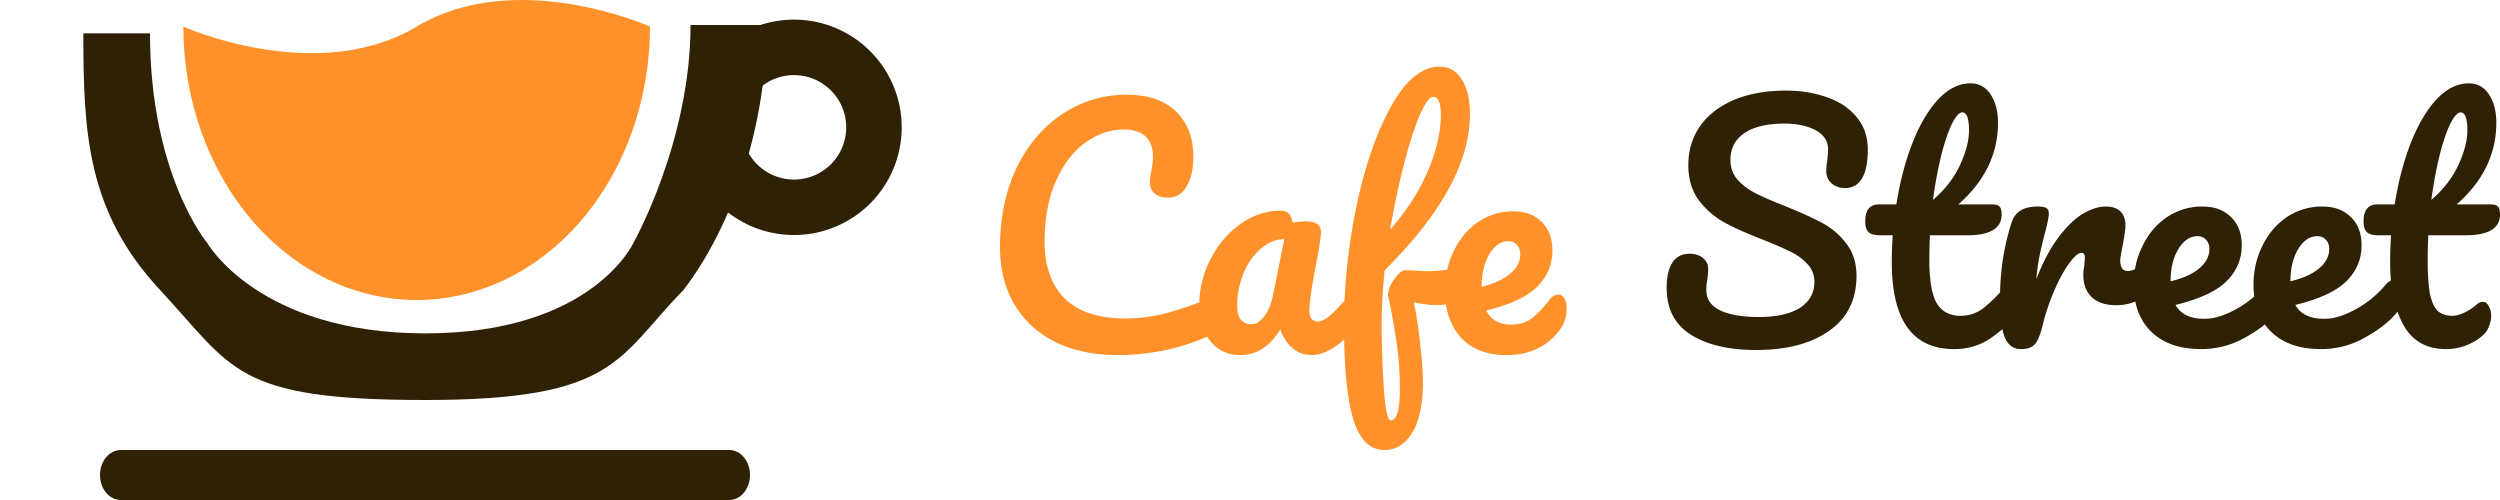 <svg width="150" height="30" fill="none" xmlns="http://www.w3.org/2000/svg"><path d="M46 1.5c0 5.967-2 12-5 15.91C37 21.5 37 24 25.522 24S14 22.115 9.612 17.41C5.225 12.705 5 7.967 5 2h4c0 8.5 3.439 12.583 3.439 12.583s3.083 5.42 13.083 5.42S38 14.583 38 14.583 41.432 8.5 41.432 1.5H46z" fill="#2F2105"/><path d="M41.46 9.527a6.462 6.462 0 102.003-6.818l2.152 2.54a3.133 3.133 0 11-.972 3.306l-3.183.972z" fill="#2F2105"/><path d="M39 1.595c0 4.35-1.475 8.523-4.1 11.6C32.274 16.272 28.713 18 25 18s-7.274-1.728-9.9-4.805c-2.625-3.077-4.1-7.25-4.1-11.6 0 0 8 3.589 14 0s14 0 14 0z" fill="#FF912B"/><path d="M43.755 27H7.245C6.557 27 6 27.672 6 28.5S6.557 30 7.245 30h36.51c.688 0 1.245-.672 1.245-1.5s-.557-1.5-1.245-1.5z" fill="#2F2105"/><path d="M67.084 21.305c-1.445 0-2.701-.262-3.77-.788-1.068-.537-1.888-1.293-2.458-2.27-.57-.977-.856-2.112-.856-3.406 0-1.795.334-3.388 1.002-4.78.68-1.391 1.596-2.466 2.75-3.223a6.776 6.776 0 013.842-1.153c1.31 0 2.306.342 2.986 1.025.68.672 1.02 1.563 1.02 2.674 0 .745-.133 1.343-.4 1.794-.256.452-.626.678-1.111.678-.34 0-.608-.08-.802-.238-.194-.159-.291-.39-.291-.696 0-.11.024-.311.073-.604.073-.367.109-.66.109-.88 0-1.11-.589-1.666-1.766-1.666-.802 0-1.567.263-2.295.788s-1.317 1.3-1.766 2.325c-.45 1.014-.674 2.222-.674 3.626 0 1.465.407 2.6 1.22 3.406.813.794 2.015 1.19 3.606 1.19.789 0 1.584-.097 2.385-.293a19.273 19.273 0 002.695-.933c.183-.074.334-.11.456-.11a.49.49 0 01.437.22c.097.146.145.335.145.567 0 .745-.4 1.294-1.201 1.648-.862.379-1.76.66-2.696.843-.922.17-1.803.256-2.64.256zm7.349 0c-.753 0-1.354-.275-1.803-.824-.45-.55-.674-1.27-.674-2.16 0-.978.225-1.9.674-2.766.449-.879 1.044-1.581 1.784-2.106.753-.537 1.548-.806 2.386-.806.267 0 .443.055.528.165.097.098.176.28.237.55.255-.05.522-.074.801-.074.595 0 .892.214.892.641 0 .256-.09.867-.273 1.831-.279 1.404-.419 2.38-.419 2.93a.7.7 0 00.128.44c.097.11.218.165.364.165.23 0 .51-.147.838-.44.328-.305.77-.793 1.33-1.465.145-.17.309-.256.49-.256a.4.4 0 01.365.22c.097.146.146.347.146.604 0 .488-.116.867-.346 1.135a9.203 9.203 0 01-1.585 1.575c-.558.427-1.098.64-1.62.64a1.75 1.75 0 01-1.111-.402c-.328-.28-.577-.66-.747-1.135-.631 1.025-1.426 1.538-2.385 1.538zm.655-1.85c.267 0 .522-.158.765-.476.243-.317.419-.738.528-1.263l.674-3.37c-.51.012-.983.208-1.42.586-.425.367-.765.855-1.02 1.465a4.986 4.986 0 00-.383 1.941c0 .379.073.66.219.843.158.183.37.274.637.274zm12.747-3.369c.34 0 .51.256.51.77 0 .963-.753 1.446-2.258 1.446-.292 0-.71-.055-1.257-.165.158.757.285 1.6.382 2.527.11.916.164 1.672.164 2.27 0 1.32-.212 2.326-.637 3.022-.425.696-.983 1.044-1.675 1.044-.874 0-1.5-.623-1.876-1.868-.364-1.245-.546-3.125-.546-5.64 0-2.344.249-4.718.746-7.123.51-2.418 1.202-4.414 2.076-5.988C84.35 4.794 85.322 4 86.378 4c.57 0 1.014.256 1.33.77.327.512.49 1.202.49 2.068 0 2.87-1.705 5.994-5.116 9.376a31.674 31.674 0 00-.182 3.15c0 1.257.042 2.545.127 3.864.085 1.33.225 1.996.419 1.996.364 0 .546-.635.546-1.905 0-.952-.066-1.874-.2-2.765a34.96 34.96 0 00-.51-2.82c-.012-.159.037-.36.146-.604.121-.244.267-.458.437-.641.17-.183.322-.275.455-.275.243 0 .534.012.874.037.11.012.237.018.383.018.485 0 1.026-.043 1.62-.128l.31-.037c.11-.012.218-.018.328-.018zm-1.84-10.273c-.218 0-.491.372-.819 1.117-.316.745-.631 1.733-.947 2.966a46.262 46.262 0 00-.82 3.883c.972-1.111 1.718-2.265 2.24-3.461.522-1.209.79-2.338.802-3.388 0-.745-.152-1.117-.455-1.117zm7.495 11.866a.4.4 0 01.364.22c.097.146.146.348.146.604 0 .44-.103.818-.31 1.136-.34.524-.789.934-1.347 1.226-.547.293-1.202.44-1.967.44-1.165 0-2.07-.348-2.713-1.044-.644-.708-.965-1.66-.965-2.857 0-.842.176-1.623.528-2.344.352-.732.837-1.312 1.457-1.74a3.714 3.714 0 012.13-.64c.704 0 1.269.214 1.694.64.425.416.637.984.637 1.704 0 .842-.303 1.569-.91 2.179-.595.598-1.615 1.074-3.06 1.428.292.562.783.843 1.475.843.498 0 .905-.116 1.22-.348.328-.232.704-.623 1.13-1.172.145-.183.309-.275.491-.275zm-2.986-3.204c-.45 0-.832.262-1.148.787-.303.525-.455 1.16-.455 1.904v.037c.716-.17 1.28-.427 1.694-.77.412-.34.619-.738.619-1.19 0-.231-.067-.414-.2-.549a.629.629 0 00-.51-.22z" fill="#FF912B"/><path d="M105.365 21c-1.623 0-2.923-.303-3.9-.908-.977-.617-1.465-1.556-1.465-2.815 0-.666.116-1.175.348-1.526.232-.35.574-.526 1.025-.526.33 0 .599.085.806.254.208.17.311.387.311.654a3.3 3.3 0 01-.054.635c0 .049-.013.134-.037.255a3.87 3.87 0 00-.018.381c0 .545.274.95.824 1.217.561.266 1.343.4 2.344.4 1.037 0 1.849-.182 2.435-.545.586-.376.879-.896.879-1.562 0-.412-.134-.763-.403-1.054a3.143 3.143 0 00-1.007-.744c-.403-.206-.97-.454-1.703-.745-.94-.363-1.709-.708-2.307-1.035a4.93 4.93 0 01-1.52-1.326c-.415-.569-.623-1.271-.623-2.106 0-.872.232-1.647.696-2.325.476-.678 1.154-1.205 2.033-1.58.891-.375 1.935-.563 3.131-.563.891 0 1.709.133 2.454.4.745.254 1.337.647 1.776 1.18.452.533.678 1.186.678 1.961 0 .763-.116 1.338-.348 1.726a1.124 1.124 0 01-1.026.58c-.317 0-.586-.096-.805-.29a.912.912 0 01-.312-.69c0-.23.019-.442.055-.636a9.29 9.29 0 00.055-.69c0-.508-.25-.896-.751-1.162-.5-.266-1.123-.4-1.867-.4-1.05 0-1.856.194-2.418.582-.549.375-.824.908-.824 1.598 0 .46.141.853.421 1.18.293.327.654.6 1.081.817.427.218 1.025.479 1.794.781.928.376 1.673.715 2.235 1.018a4.356 4.356 0 011.428 1.234c.403.521.604 1.163.604 1.925 0 1.43-.549 2.531-1.648 3.306-1.086.763-2.545 1.144-4.377 1.144zm15.577-4.195c.158 0 .281.072.366.218.098.145.147.345.147.599 0 .484-.116.86-.348 1.126a7.76 7.76 0 01-1.722 1.58c-.622.412-1.337.617-2.142.617-2.491 0-3.736-1.737-3.736-5.212 0-.533.018-1.071.055-1.616h-.714c-.367 0-.617-.067-.751-.2-.122-.133-.183-.345-.183-.636 0-.678.274-1.017.824-1.017h1.044c.207-1.331.525-2.548.952-3.65.427-1.102.94-1.98 1.538-2.633.611-.654 1.264-.981 1.96-.981.512 0 .915.224 1.208.672.293.448.44 1.01.44 1.689 0 1.877-.794 3.511-2.381 4.904h2.051c.195 0 .336.042.421.127.086.084.128.242.128.472 0 .835-.689 1.253-2.069 1.253h-2.234a38.51 38.51 0 00-.037 1.416c0 1.26.147 2.144.44 2.652.305.509.781.763 1.428.763.525 0 .989-.158 1.392-.472.403-.315.879-.787 1.428-1.417.147-.17.312-.254.495-.254zm-3.205-10.062c-.183 0-.391.23-.622.69-.22.449-.434 1.078-.641 1.89a25.97 25.97 0 00-.495 2.67c.72-.618 1.258-1.309 1.612-2.071.366-.775.549-1.477.549-2.107 0-.714-.134-1.072-.403-1.072zm3.527 14.202c-.464 0-.794-.242-.989-.726-.183-.484-.275-1.26-.275-2.325 0-1.573.226-3.069.678-4.485.11-.352.287-.606.531-.763.256-.17.61-.254 1.062-.254.244 0 .415.03.513.09.097.06.146.176.146.346 0 .193-.091.63-.275 1.307a28.79 28.79 0 00-.293 1.271c-.073.364-.134.812-.183 1.344.403-1.041.855-1.889 1.355-2.542.501-.654.989-1.12 1.465-1.399.489-.278.934-.417 1.337-.417.794 0 1.191.393 1.191 1.18 0 .158-.055.539-.165 1.144-.098.485-.147.787-.147.908 0 .424.153.636.458.636.342 0 .781-.266 1.319-.8.158-.157.323-.235.494-.235a.4.4 0 01.366.218c.098.133.147.315.147.545 0 .448-.122.799-.367 1.053a5.056 5.056 0 01-1.208.908 3.017 3.017 0 01-1.447.363c-.647 0-1.141-.163-1.483-.49-.33-.327-.495-.769-.495-1.326 0-.182.019-.363.055-.545.025-.242.037-.405.037-.49 0-.194-.067-.29-.201-.29-.184 0-.428.205-.733.617-.293.4-.586.932-.879 1.598a12.96 12.96 0 00-.714 2.107c-.134.569-.293.956-.476 1.162-.171.194-.446.29-.824.29zm15.2-4.14c.159 0 .281.072.367.218.097.145.146.345.146.599 0 .484-.116.86-.348 1.126-.452.545-1.092 1.047-1.923 1.507-.818.46-1.697.69-2.637.69-1.281 0-2.276-.345-2.985-1.035-.708-.69-1.062-1.634-1.062-2.833 0-.835.177-1.61.531-2.324.354-.727.843-1.302 1.465-1.726a3.774 3.774 0 012.143-.635c.708 0 1.276.212 1.703.635.427.412.641.975.641 1.69 0 .835-.305 1.555-.916 2.16-.598.594-1.617 1.066-3.058 1.417.305.557.885.835 1.74.835.549 0 1.172-.187 1.868-.563a6.274 6.274 0 001.831-1.507c.146-.17.311-.254.494-.254zm-4.614-2.634c-.452 0-.837.26-1.154.781-.305.52-.458 1.15-.458 1.89v.035c.72-.17 1.288-.423 1.703-.762.415-.34.623-.733.623-1.18 0-.23-.067-.412-.202-.546-.122-.145-.293-.218-.512-.218zm11.803 2.634c.159 0 .281.072.367.218.097.145.146.345.146.599 0 .484-.116.86-.348 1.126-.451.545-1.092 1.047-1.923 1.507a5.29 5.29 0 01-2.637.69c-1.281 0-2.276-.345-2.984-1.035-.709-.69-1.063-1.634-1.063-2.833 0-.835.177-1.61.532-2.324.354-.727.842-1.302 1.464-1.726a3.776 3.776 0 012.143-.635c.708 0 1.276.212 1.703.635.427.412.641.975.641 1.69 0 .835-.305 1.555-.916 2.16-.598.594-1.617 1.066-3.058 1.417.305.557.885.835 1.74.835.549 0 1.172-.187 1.868-.563a6.274 6.274 0 001.831-1.507c.146-.17.311-.254.494-.254zm-4.614-2.634c-.452 0-.837.26-1.154.781-.305.52-.458 1.15-.458 1.89v.035c.721-.17 1.288-.423 1.703-.762.415-.34.623-.733.623-1.18 0-.23-.067-.412-.202-.546-.122-.145-.293-.218-.512-.218zm6.658-.054a36.376 36.376 0 00-.037 1.416c0 .872.043 1.556.128 2.053.098.484.25.835.458 1.053.22.206.519.309.897.309.196 0 .428-.06.696-.182a2.91 2.91 0 00.733-.472c.134-.121.268-.182.403-.182.146 0 .262.085.347.255.098.157.147.35.147.58 0 .23-.049.455-.147.673-.085.218-.219.4-.402.545a3.32 3.32 0 01-2.161.78c-1.16 0-2.009-.478-2.546-1.434-.537-.969-.805-2.228-.805-3.778 0-.533.018-1.071.055-1.616h-.715c-.366 0-.616-.067-.75-.2-.123-.133-.184-.345-.184-.636 0-.678.275-1.017.824-1.017h1.044c.208-1.331.525-2.548.952-3.65.428-1.102.941-1.98 1.539-2.633.61-.654 1.263-.981 1.959-.981.513 0 .916.224 1.209.672.293.448.439 1.01.439 1.689 0 1.877-.793 3.511-2.38 4.904h2.051c.195 0 .335.042.421.127.085.084.128.242.128.472 0 .835-.69 1.253-2.069 1.253h-2.234zm1.941-7.374c-.183 0-.391.23-.623.69-.22.449-.433 1.078-.641 1.89-.195.798-.36 1.688-.494 2.67.72-.618 1.257-1.309 1.611-2.071.366-.775.55-1.477.55-2.107 0-.714-.135-1.072-.403-1.072z" fill="#2F2105"/></svg>